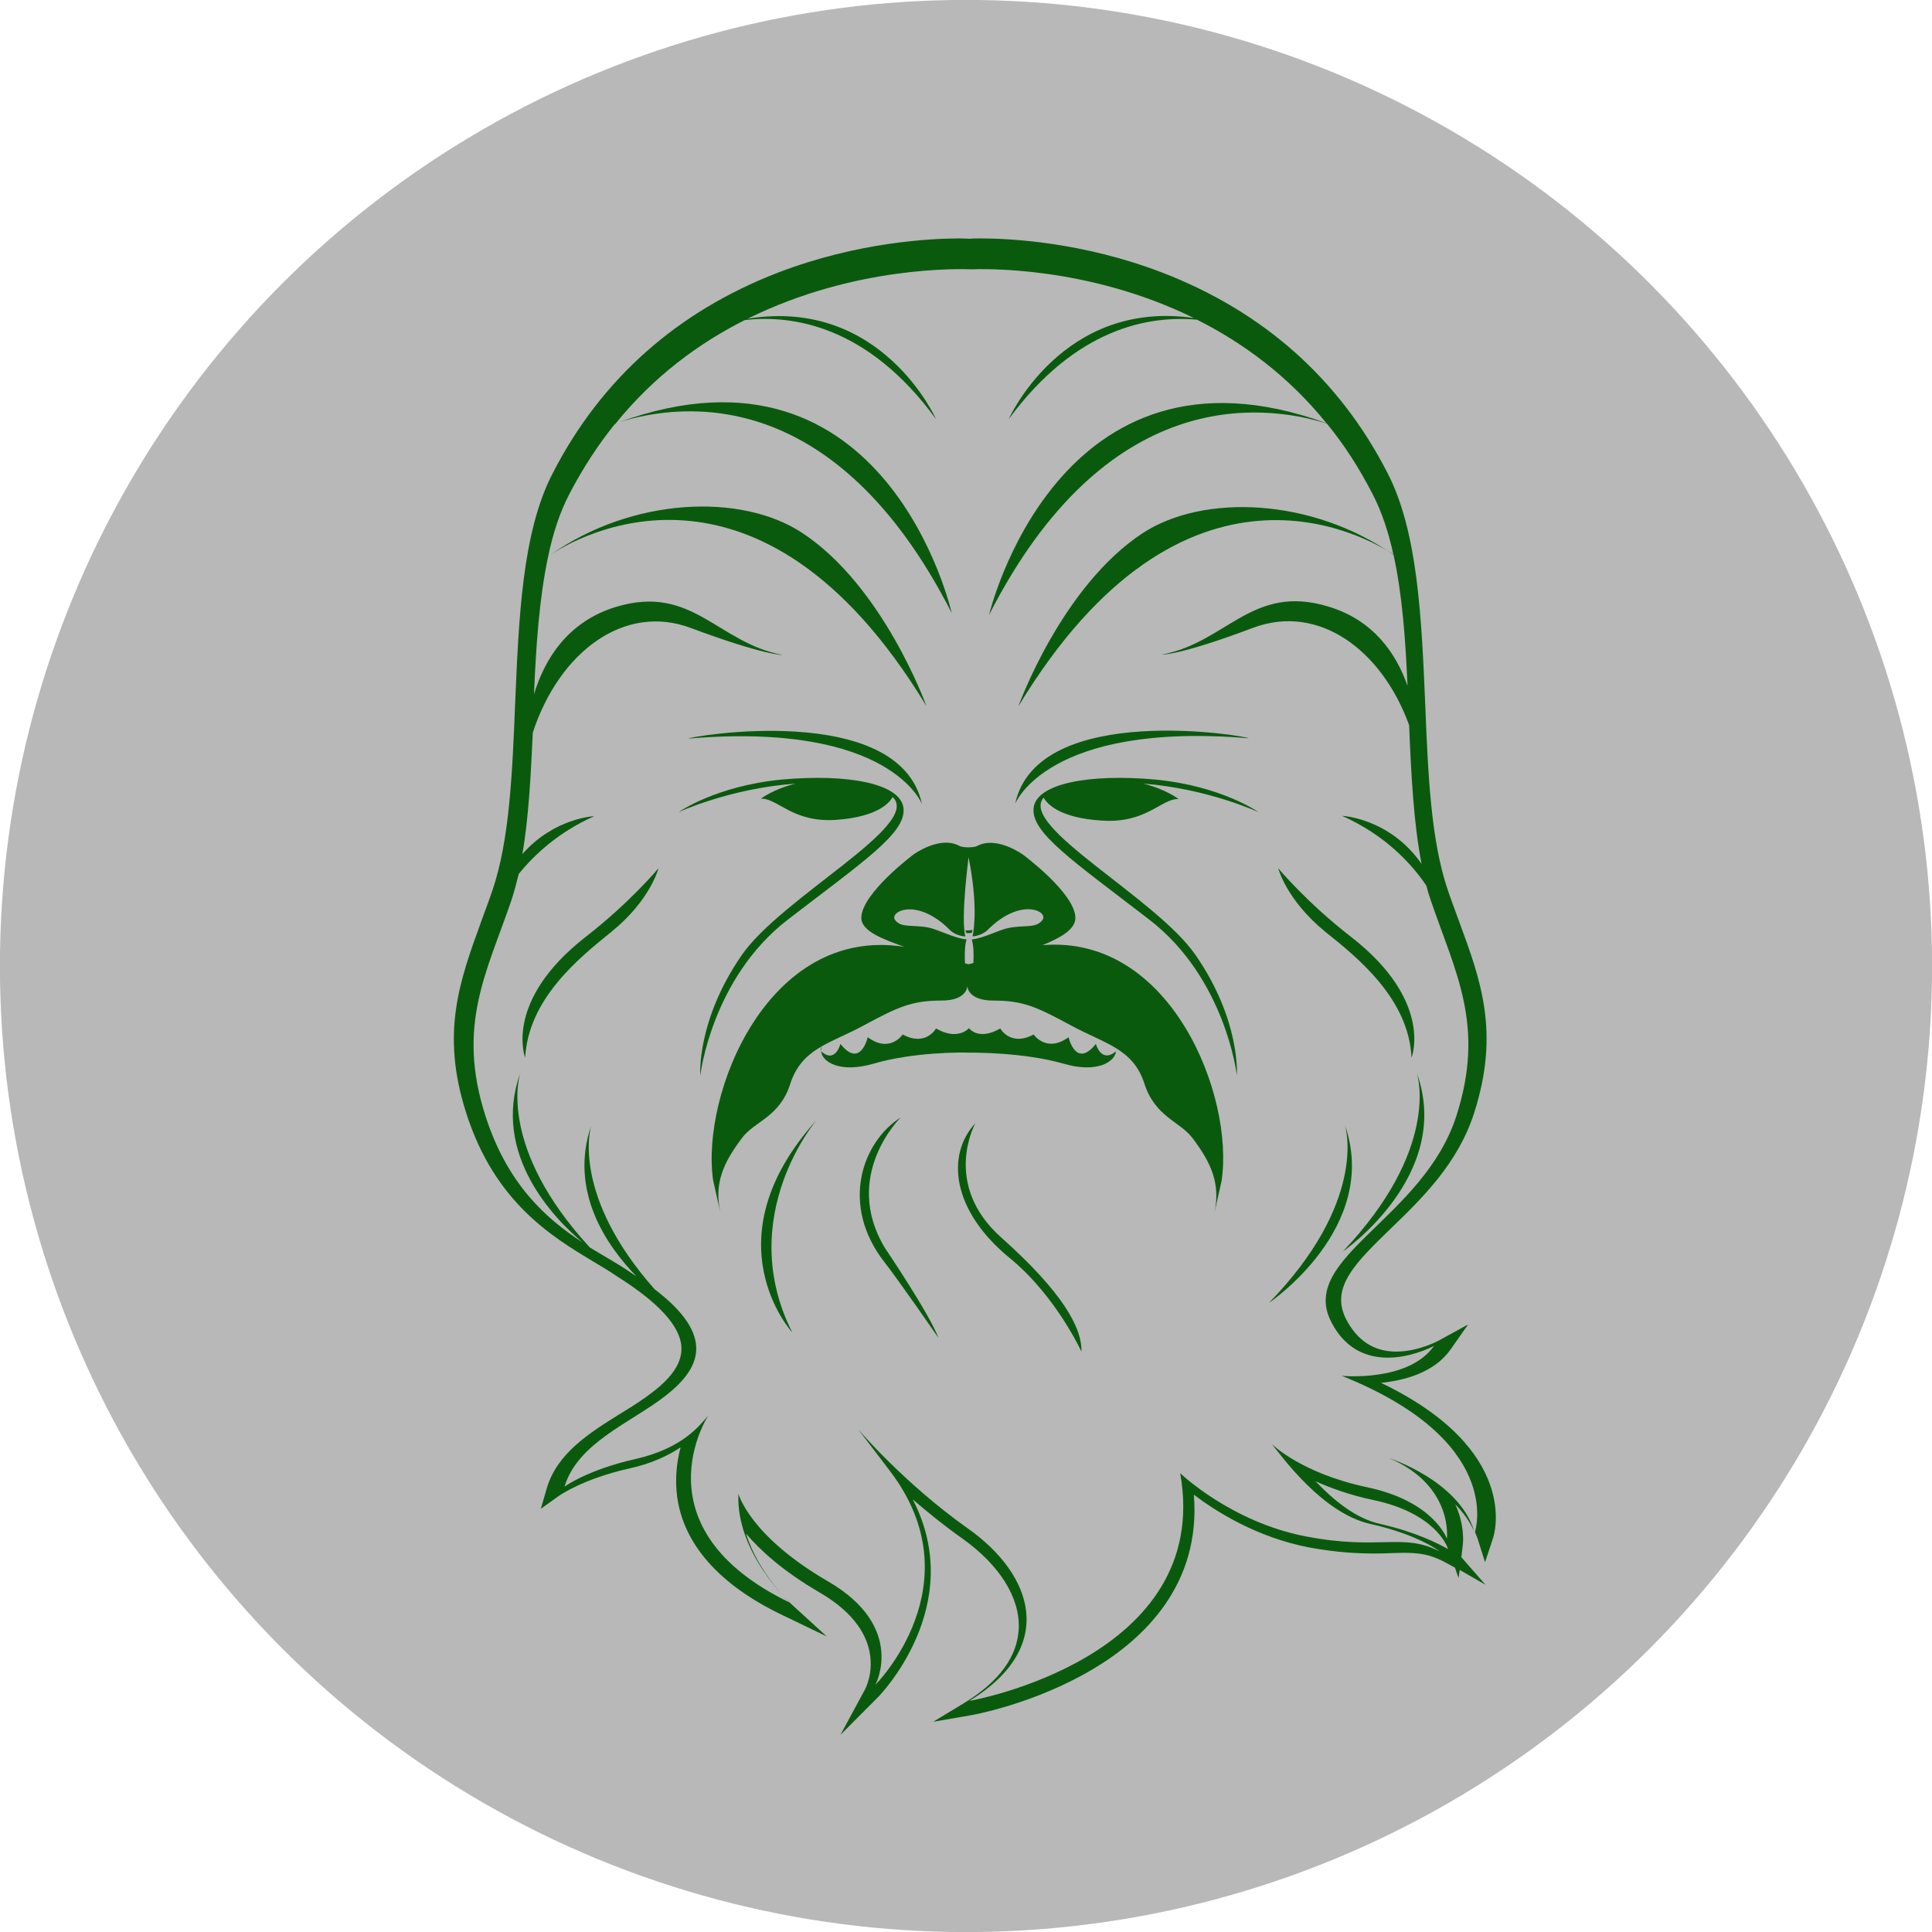 <?xml version="1.0" encoding="UTF-8" standalone="no"?>
<!-- Created with Inkscape (http://www.inkscape.org/) -->

<svg
   xmlns:dc="http://purl.org/dc/elements/1.1/"
   xmlns:cc="http://creativecommons.org/ns#"
   xmlns:rdf="http://www.w3.org/1999/02/22-rdf-syntax-ns#"
   xmlns:svg="http://www.w3.org/2000/svg"
   xmlns="http://www.w3.org/2000/svg"
   xmlns:sodipodi="http://sodipodi.sourceforge.net/DTD/sodipodi-0.dtd"
   xmlns:inkscape="http://www.inkscape.org/namespaces/inkscape"
   width="100"
   height="100"
   viewBox="0 0 26.458 26.458"
   version="1.1"
   id="svg8"
   inkscape:version="0.92.4 (5da689c313, 2019-01-14)"
   sodipodi:docname="parasitisme.svg">
  <defs
     id="defs2" />
  <sodipodi:namedview
     id="base"
     pagecolor="#ffffff"
     bordercolor="#666666"
     borderopacity="1.0"
     inkscape:pageopacity="0.0"
     inkscape:pageshadow="2"
     inkscape:zoom="1.979899"
     inkscape:cx="-139.01671"
     inkscape:cy="18.656879"
     inkscape:document-units="mm"
     inkscape:current-layer="layer1"
     showgrid="false"
     units="px"
     inkscape:window-width="1920"
     inkscape:window-height="1016"
     inkscape:window-x="0"
     inkscape:window-y="27"
     inkscape:window-maximized="1" />
  <g
     inkscape:label="Calque 1"
     inkscape:groupmode="layer"
     id="layer1"
     transform="translate(0,-270.542)">
    <circle
       style="fill:#b3b3b3;fill-opacity:0.941;stroke-width:0.265"
       id="path815"
       cx="13.229"
       cy="283.771"
       r="13.23" />
    <g
       id="g44"
       style="fill:#0a5a0e;fill-opacity:1;stroke-width:0.919"
       transform="matrix(0.055,0,0,0.046,5.729,273.154)">
      <path
         d="m 155.4,224.6 c 4.3,-2.1 8.2,-4.6 8.2,-8.1 0,-7.3 -13,-18.8 -13,-18.8 0,0 -6.6,-5.8 -11.5,-2.6 -0.8,0.5 -3.5,0.5 -4.3,0 -4.9,-3.3 -11.5,2.5 -11.5,2.5 0,0 -13,11.6 -13,18.9 0,4 5.6,6.4 10.7,8.6 -33.9,-6.4 -50.7,43.7 -47.6,69.5 l 1.8,9.6 c -1.6,-8.8 0.8,-14.9 5.4,-22.2 3.1,-5 9.4,-6.2 12,-16.1 2.9,-10.6 9.8,-11.9 18.3,-17.4 8.5,-5.5 12,-7.4 19.3,-7.4 6.6,0 6.5,-4.4 6.5,-4.4 0,0 -0.1,4.4 6.5,4.4 7.4,0 10.8,1.9 19.3,7.4 8.5,5.5 15.5,6.9 18.3,17.4 2.7,9.9 8.9,11.2 12,16.2 4.6,7.3 7,13.5 5.4,22.3 l 1.8,-9.6 c 3.2,-25.3 -12.6,-73.4 -44.6,-70.2 z m -8.5,-5.1 c -2.5,0.6 -6,3 -9.1,3.4 0.5,2 0.5,4.5 0.4,7 l -1.2,0.4 -0.9,-0.3 c -0.2,-5.5 0.4,-7 0.4,-7 0,0 0,-0.1 0,-0.1 -3.1,-0.4 -6.8,-2.8 -9.3,-3.5 -4,-1 -7,0.2 -8.5,-2.3 -1.5,-2.5 5.4,-6.8 13.5,2.8 0,0 1.3,1.9 4,2.1 -1.2,-5.4 0.8,-23.3 0.8,-23.6 2.3,13.9 1.4,21.3 1,23.6 2.6,-0.3 3.9,-2.1 3.9,-2.1 8.2,-9.7 15.1,-5.3 13.5,-2.8 -1.6,2.6 -4.5,1.4 -8.5,2.4 z"
         id="path2"
         style="fill:#0a5a0e;fill-opacity:1;stroke-width:0.919"
         inkscape:connector-curvature="0" />
      <path
         d="m 41.7,222.1 c -20.6,19.2 -15.1,36 -15.1,36 0.8,-17.4 13.1,-29.4 21.5,-37.5 9.7,-9.4 11.7,-18.9 11.7,-18.9 0,0 -7.1,10.2 -18.1,20.4 z"
         id="path4"
         style="fill:#0a5a0e;fill-opacity:1;stroke-width:0.919"
         inkscape:connector-curvature="0" />
      <path
         d="m 92,217 c 19,-17.5 29.5,-25.8 28.8,-33.2 -0.7,-7.3 -13.8,-10.3 -30.3,-8.5 -16.5,1.9 -25.7,9.7 -25.7,9.7 0,0 12.8,-7.1 29.2,-8.5 -5.6,1.6 -8.7,4.5 -8.7,4.5 4.2,-0.2 7.8,7.2 18.8,6.3 10.3,-0.9 13.2,-5.1 14,-6.8 7.4,8.3 -27.6,29.8 -37.6,47.1 -11.3,19.6 -10.3,35.8 -10.3,35.8 0,0 2.8,-28.9 21.8,-46.4 z"
         id="path6"
         style="fill:#0a5a0e;fill-opacity:1;stroke-width:0.919"
         inkscape:connector-curvature="0" />
      <path
         d="m 125.4,182.6 c -5.6,-31 -58.6,-20 -58.1,-19.5 50.3,-5.1 58.1,19.5 58.1,19.5 z"
         id="path8"
         style="fill:#0a5a0e;fill-opacity:1;stroke-width:0.919"
         inkscape:connector-curvature="0" />
      <path
         d="m 247.3,258.1 c 0,0 5.6,-16.8 -15.1,-36 -11,-10.2 -18.1,-20.4 -18.1,-20.4 0,0 2,9.4 11.7,18.9 8.4,8 20.8,20.1 21.5,37.5 z"
         id="path10"
         style="fill:#0a5a0e;fill-opacity:1;stroke-width:0.919"
         inkscape:connector-curvature="0" />
      <path
         d="m 230.7,278.1 c 0.4,1.4 5.3,23.2 -18.9,53 0,0 27.8,-22.4 18.9,-53 z"
         id="path12"
         style="fill:#0a5a0e;fill-opacity:1;stroke-width:0.919"
         inkscape:connector-curvature="0" />
      <path
         d="m 230.2,315.8 c 0,0 27.6,-22.7 18.4,-53.2 0.4,1.4 5.5,23.1 -18.4,53.2 z"
         id="path14"
         style="fill:#0a5a0e;fill-opacity:1;stroke-width:0.919"
         inkscape:connector-curvature="0" />
      <path
         d="m 183.5,175.3 c -16.5,-1.8 -29.7,1.2 -30.3,8.5 -0.7,7.3 9.8,15.7 28.8,33.2 19,17.5 21.8,46.3 21.8,46.3 0,0 1,-16.3 -10.3,-35.8 -9.9,-17.1 -44.1,-38.3 -37.8,-46.8 0.9,1.9 4,6 14.3,6.8 11.3,1 15,-6.6 19.3,-6.4 0,0 -3.1,-2.9 -8.8,-4.6 16.1,1.5 28.7,8.5 28.7,8.5 0,0 -9.2,-7.8 -25.7,-9.7 z"
         id="path16"
         style="fill:#0a5a0e;fill-opacity:1;stroke-width:0.919"
         inkscape:connector-curvature="0" />
      <path
         d="m 206.7,163 c 0.5,-0.5 -52.5,-11.4 -58.1,19.5 0,0.1 7.8,-24.5 58.1,-19.5 z"
         id="path18"
         style="fill:#0a5a0e;fill-opacity:1;stroke-width:0.919"
         inkscape:connector-curvature="0" />
      <path
         d="m 93.1,339.9 c -14.6,-34.7 6.4,-63.7 6.1,-63.3 -27.1,35.9 -6.1,63.3 -6.1,63.3 z"
         id="path20"
         style="fill:#0a5a0e;fill-opacity:1;stroke-width:0.919"
         inkscape:connector-curvature="0" />
      <path
         d="m 138.7,277.6 c -7.3,9.4 -6,26 8.7,40.3 11.4,11.2 17.7,27.7 17.7,27.7 0.2,-7.2 -4.9,-17.9 -19.9,-33.9 -15,-15.9 -6.5,-34.1 -6.5,-34.1 z"
         id="path22"
         style="fill:#0a5a0e;fill-opacity:1;stroke-width:0.919"
         inkscape:connector-curvature="0" />
      <path
         d="m 120.1,275.9 c -9.5,7.2 -15.3,26 -3.9,43.3 3,4.5 13.3,22.3 13.3,22.3 -2.4,-7.5 -13.3,-26.7 -13.3,-26.7 -10.9,-21.6 3.9,-38.9 3.9,-38.9 z"
         id="path24"
         style="fill:#0a5a0e;fill-opacity:1;stroke-width:0.919"
         inkscape:connector-curvature="0" />
      <path
         d="m 126.5,153.4 c 0,0 -10.7,-35.7 -31,-51.6 -15.2,-11.9 -42.3,-10.5 -62.6,6.6 5.7,-4.6 51.7,-37.7 93.6,45 z"
         id="path26"
         style="fill:#0a5a0e;fill-opacity:1;stroke-width:0.919"
         inkscape:connector-curvature="0" />
      <path
         d="m 241.7,377.3 c 16.1,8.2 14.4,24 14.4,24 0,0 -3.2,-11.1 -19.8,-15.3 -16.6,-4.2 -23.8,-12.9 -23.8,-12.9 2.2,3.2 12.4,20.5 24.5,23.8 12.1,3.2 17.3,8.2 17.3,8.2 -9.2,-5.7 -14.8,-0.2 -33.4,-4.5 -18.6,-4.3 -31.2,-18.8 -31.2,-18.8 8.2,55.2 -52.5,67.8 -52.5,67.8 22,-16.1 15.8,-37.6 -0.2,-51.2 -16.1,-13.6 -27.5,-29.7 -27.5,-29.7 1.6,2.5 7.9,12.4 7.9,12.4 21.5,33.7 -3.6,63.7 -3.6,63.7 0,0 7.8,-17.2 -11.8,-30.8 C 82.4,400.4 79.7,387.9 79.7,387.9 79,405.6 92.6,420.4 92.6,420.4 53.9,398.1 72.2,364.6 72.2,364.6 c -2,2.8 -6.3,9.8 -18.2,13 -11.9,3.2 -17.6,8.2 -17.6,8.2 3.3,-13.1 16.5,-19 25.1,-27 C 70.2,350.7 74.2,341 58.8,327 38.3,299.3 42.7,279.4 43.1,278.1 c -5.7,19.7 3.8,36 11.2,45.1 -0.5,-0.4 -1,-0.8 -1.5,-1.2 -2.9,-2.4 -6.4,-4.7 -10.1,-7.4 C 20,285.1 25,264 25.4,262.6 c -7.3,24.3 8.6,43.6 15.5,50.5 -9,-7 -18.7,-17.2 -24.2,-37.7 -7.2,-26.9 0.3,-42.6 6.4,-63.9 0.7,-2.5 1.3,-5.2 1.9,-8.1 4,-5.9 10,-12.5 18.8,-17.2 0,0 -10,0.5 -17.9,11.3 1.6,-11 2.1,-23.5 2.6,-36.2 6.6,-24 22.8,-38.6 39.4,-31.1 18.4,8.2 22.8,8 22.8,8 -16.2,-3.6 -22.5,-21.2 -41.5,-14.3 -12.1,4.4 -17.8,15.7 -20.4,26 0.5,-14.3 1.3,-28.5 3.5,-40.9 0.1,-0.1 0.3,-0.2 0.4,-0.4 -0.2,0.2 -0.3,0.3 -0.4,0.4 1.2,-6.9 2.9,-13.2 5.3,-18.7 3.4,-7.8 7.2,-14.7 11.3,-20.8 0.3,-0.1 0.6,-0.3 1,-0.4 -0.3,0.1 -0.6,0.2 -0.9,0.4 9.6,-14.3 21,-24.2 32.3,-31 11.8,-1.6 30.6,1.6 47.6,29.5 0,0 -13.5,-36.4 -46.9,-29.9 26.8,-15.9 53.1,-14.8 55.7,-14.7 2.6,-0.1 28.7,-1.2 55.4,14.5 C 160.3,32.2 147,68 147,68 c 16.8,-27.3 35.1,-30.9 46.9,-29.6 11.3,6.8 22.6,16.6 32.2,30.8 -67,-29.1 -84,57.1 -84,57.1 29.1,-68.3 67.9,-63 84.1,-57 4.2,6.1 8,13.1 11.4,21 2.3,5.3 4,11.5 5.2,18.1 -20.2,-16.9 -47.2,-18.3 -62.4,-6.5 -20.3,15.9 -31,51.6 -31,51.6 41.4,-81.8 86.8,-50.4 93.4,-45.2 2.2,11.9 3,25.4 3.5,39.1 -2.8,-9.6 -8.5,-19.6 -19.7,-23.6 -19,-6.9 -25.3,10.7 -41.5,14.3 0,0 4.4,0.3 22.8,-8 16.1,-7.2 31.9,6.3 38.8,29 0.5,14.6 1.1,29 3.1,41.3 -8,-13.7 -19.8,-14.3 -19.8,-14.3 10.7,5.7 17.2,14.1 21,20.8 0.3,1.5 0.7,3 1.1,4.4 6.1,21.4 13.6,37.1 6.4,64 -8.2,30.7 -39.2,42.2 -31.3,61.2 7.9,19 25.7,7.4 25.7,7.4 -6.4,10.9 -23,8.9 -23,8.9 40.2,19.2 33.4,45.6 33.2,46.5 0.2,0.6 0.4,1.2 0.6,1.8 l 1.9,7.2 2,-7.2 c 0.3,-1.1 6.9,-26.2 -27.9,-46.2 5.9,-0.7 13.3,-3.1 17.3,-9.9 l 4.4,-7.5 -7.3,4.8 c 0,0 -5,3.3 -10.6,3.3 -5.6,0 -9.8,-3.3 -12.6,-9.9 -3.8,-9.3 2.5,-16.6 11.2,-26.7 7.9,-9.1 16.8,-19.5 20.8,-34.5 6.4,-23.9 1.7,-39.3 -3.8,-57.1 -0.9,-3 -1.9,-6.1 -2.8,-9.3 -4.2,-14.8 -4.9,-34.5 -5.6,-55.4 -0.9,-25.2 -1.8,-51.2 -9.4,-68.7 -12,-28 -30.9,-48 -56,-59.6 -20,-9.2 -38.3,-10.2 -45.2,-10.2 -1.3,0 -2.2,0 -2.7,0.1 -0.5,0 -1.4,-0.1 -2.7,-0.1 -6.9,0 -25.2,1 -45.2,10.2 -25.1,11.6 -44,31.7 -56,59.6 -7.7,17.6 -8.5,43.6 -9.4,68.7 -0.7,20.8 -1.4,40.5 -5.6,55.4 -0.9,3.2 -1.9,6.3 -2.8,9.3 -5.4,17.8 -10.2,33.2 -3.8,57.1 7.1,26.7 21.4,36.9 31.8,44.4 2.1,1.5 4.1,2.9 5.9,4.4 10.2,7.7 15.6,14.7 15.9,20.9 0.2,4.5 -2.1,8.8 -7.2,13.5 -2.4,2.2 -5,4.2 -7.9,6.3 -7.8,5.8 -15.8,11.8 -18.4,22.2 l -1.5,6.2 4.8,-4.1 c 0.1,0 5.7,-4.8 17.2,-7.9 5.7,-1.5 9.8,-3.9 12.8,-6.3 -0.7,3.2 -1.2,6.9 -1.1,11.1 0.5,19.8 14.5,32 26.2,38.7 l 11.3,6.5 -8.8,-9.6 c -0.1,-0.1 -8.2,-9 -11.3,-21 3.5,4.9 9.1,11.1 18.3,17.5 18.3,12.7 11.6,28.3 11.3,28.9 l -6.1,13.5 9.5,-11.4 c 0.2,-0.3 22.2,-27.1 8.5,-58.7 3.7,3.8 7.8,7.8 12.3,11.6 9.3,7.9 14.4,17.6 14.1,26.8 -0.3,8.4 -4.9,15.9 -13.7,22.3 l -7.6,5.5 9.2,-1.9 c 0.6,-0.1 16,-3.4 30.6,-13.8 12.7,-9 26.9,-25.2 25.1,-51.9 5.4,4.9 15.6,12.7 28.7,15.7 7.2,1.6 12.5,1.8 16.2,1.8 1.5,0 2.8,0 4.1,-0.1 1.1,0 2.1,-0.1 3.1,-0.1 3.8,0 6.6,0.4 10.1,2.6 l 2.8,1.8 0.9,3.1 0.3,-2.4 6.4,4.4 -6,-8.2 0.4,-4 c 0,-0.1 0.5,-5.5 -1.9,-11.7 1.9,2.3 3.6,5 4.7,8 -3.8,-15.1 -21.2,-21.8 -21.2,-21.8 z m -2.2,19.6 c -6.2,-1.6 -11.8,-7.3 -16.1,-12.7 3.7,2 8.5,4.1 14.4,5.6 15.2,3.8 18.3,13.6 18.4,14 l 0.2,0.6 c -2.4,-1.6 -7.8,-5 -16.9,-7.5 z"
         id="path28"
         style="fill:#0a5a0e;fill-opacity:1;stroke-width:0.919"
         inkscape:connector-curvature="0" />
      <path
         d="m 263.2,399.4 c 0,0 0,-0.1 0,0 0,-0.1 0,-0.1 -0.1,-0.2 0.1,0 0.1,0.1 0.1,0.2 z"
         id="path30"
         style="fill:#0a5a0e;fill-opacity:1;stroke-width:0.919"
         inkscape:connector-curvature="0" />
      <path
         d="m 132.8,125.7 c 0,0 -16.1,-85.6 -82.8,-56.8 16.1,-6 53.9,-11 82.8,56.8 z"
         id="path32"
         style="fill:#0a5a0e;fill-opacity:1;stroke-width:0.919"
         inkscape:connector-curvature="0" />
      <path
         d="m 138,220.1 c -0.3,0 -0.6,0.1 -1,0.1 -0.3,0 -0.5,0 -0.8,0 0.1,0.3 0.2,0.6 0.3,0.8 0.2,0 0.4,0 0.5,0 0.3,0 0.5,0 0.8,-0.1 0,0 0,0 0,0 0,0 0.1,-0.2 0.2,-0.8 z"
         id="path34"
         style="fill:#0a5a0e;fill-opacity:1;stroke-width:0.919"
         inkscape:connector-curvature="0" />
      <path
         d="m 100.2,256.2 0.2,-1.4 c -0.2,0.4 -0.3,0.9 -0.2,1.4 z"
         id="path36"
         style="fill:#0a5a0e;fill-opacity:1;stroke-width:0.919"
         inkscape:connector-curvature="0" />
      <path
         d="m 168.7,254 c -5,7.5 -6.8,-2 -6.8,-2 -5.5,4.8 -8.7,-0.8 -8.7,-0.8 -5.8,3.7 -8.3,-1.8 -8.3,-1.8 -5.5,3.8 -7.8,-0.1 -7.8,-0.1 0,0 -2.7,3.9 -8.2,0.1 0,0 -2.5,5.5 -8.3,1.8 0,0 -3.2,5.7 -8.7,0.8 0,0 -1.8,9.5 -6.8,2 0,0 -1.3,6 -4.8,2.2 0.2,3.1 4.6,6.6 13,3.7 9.9,-3.5 22.1,-3.4 23.7,-3.3 1.5,0 13.8,-0.1 23.7,3.3 8.3,2.9 12.8,-0.6 13,-3.7 0,0 -0.1,0.1 -0.1,0.1 -3.6,3.5 -4.9,-2.3 -4.9,-2.3 z"
         id="path38"
         style="fill:#0a5a0e;fill-opacity:1;stroke-width:0.919"
         inkscape:connector-curvature="0" />
      <polygon
         points=""
         id="polygon40"
         style="fill:#0a5a0e;fill-opacity:1;stroke-width:0.919" />
      <path
         d="m 173.5,256.2 v -0.4 c 0,0.1 0,0.2 0,0.4 0,0 0,0 0,0 z"
         id="path42"
         style="fill:#0a5a0e;fill-opacity:1;stroke-width:0.919"
         inkscape:connector-curvature="0" />
    </g>
  </g>
</svg>
